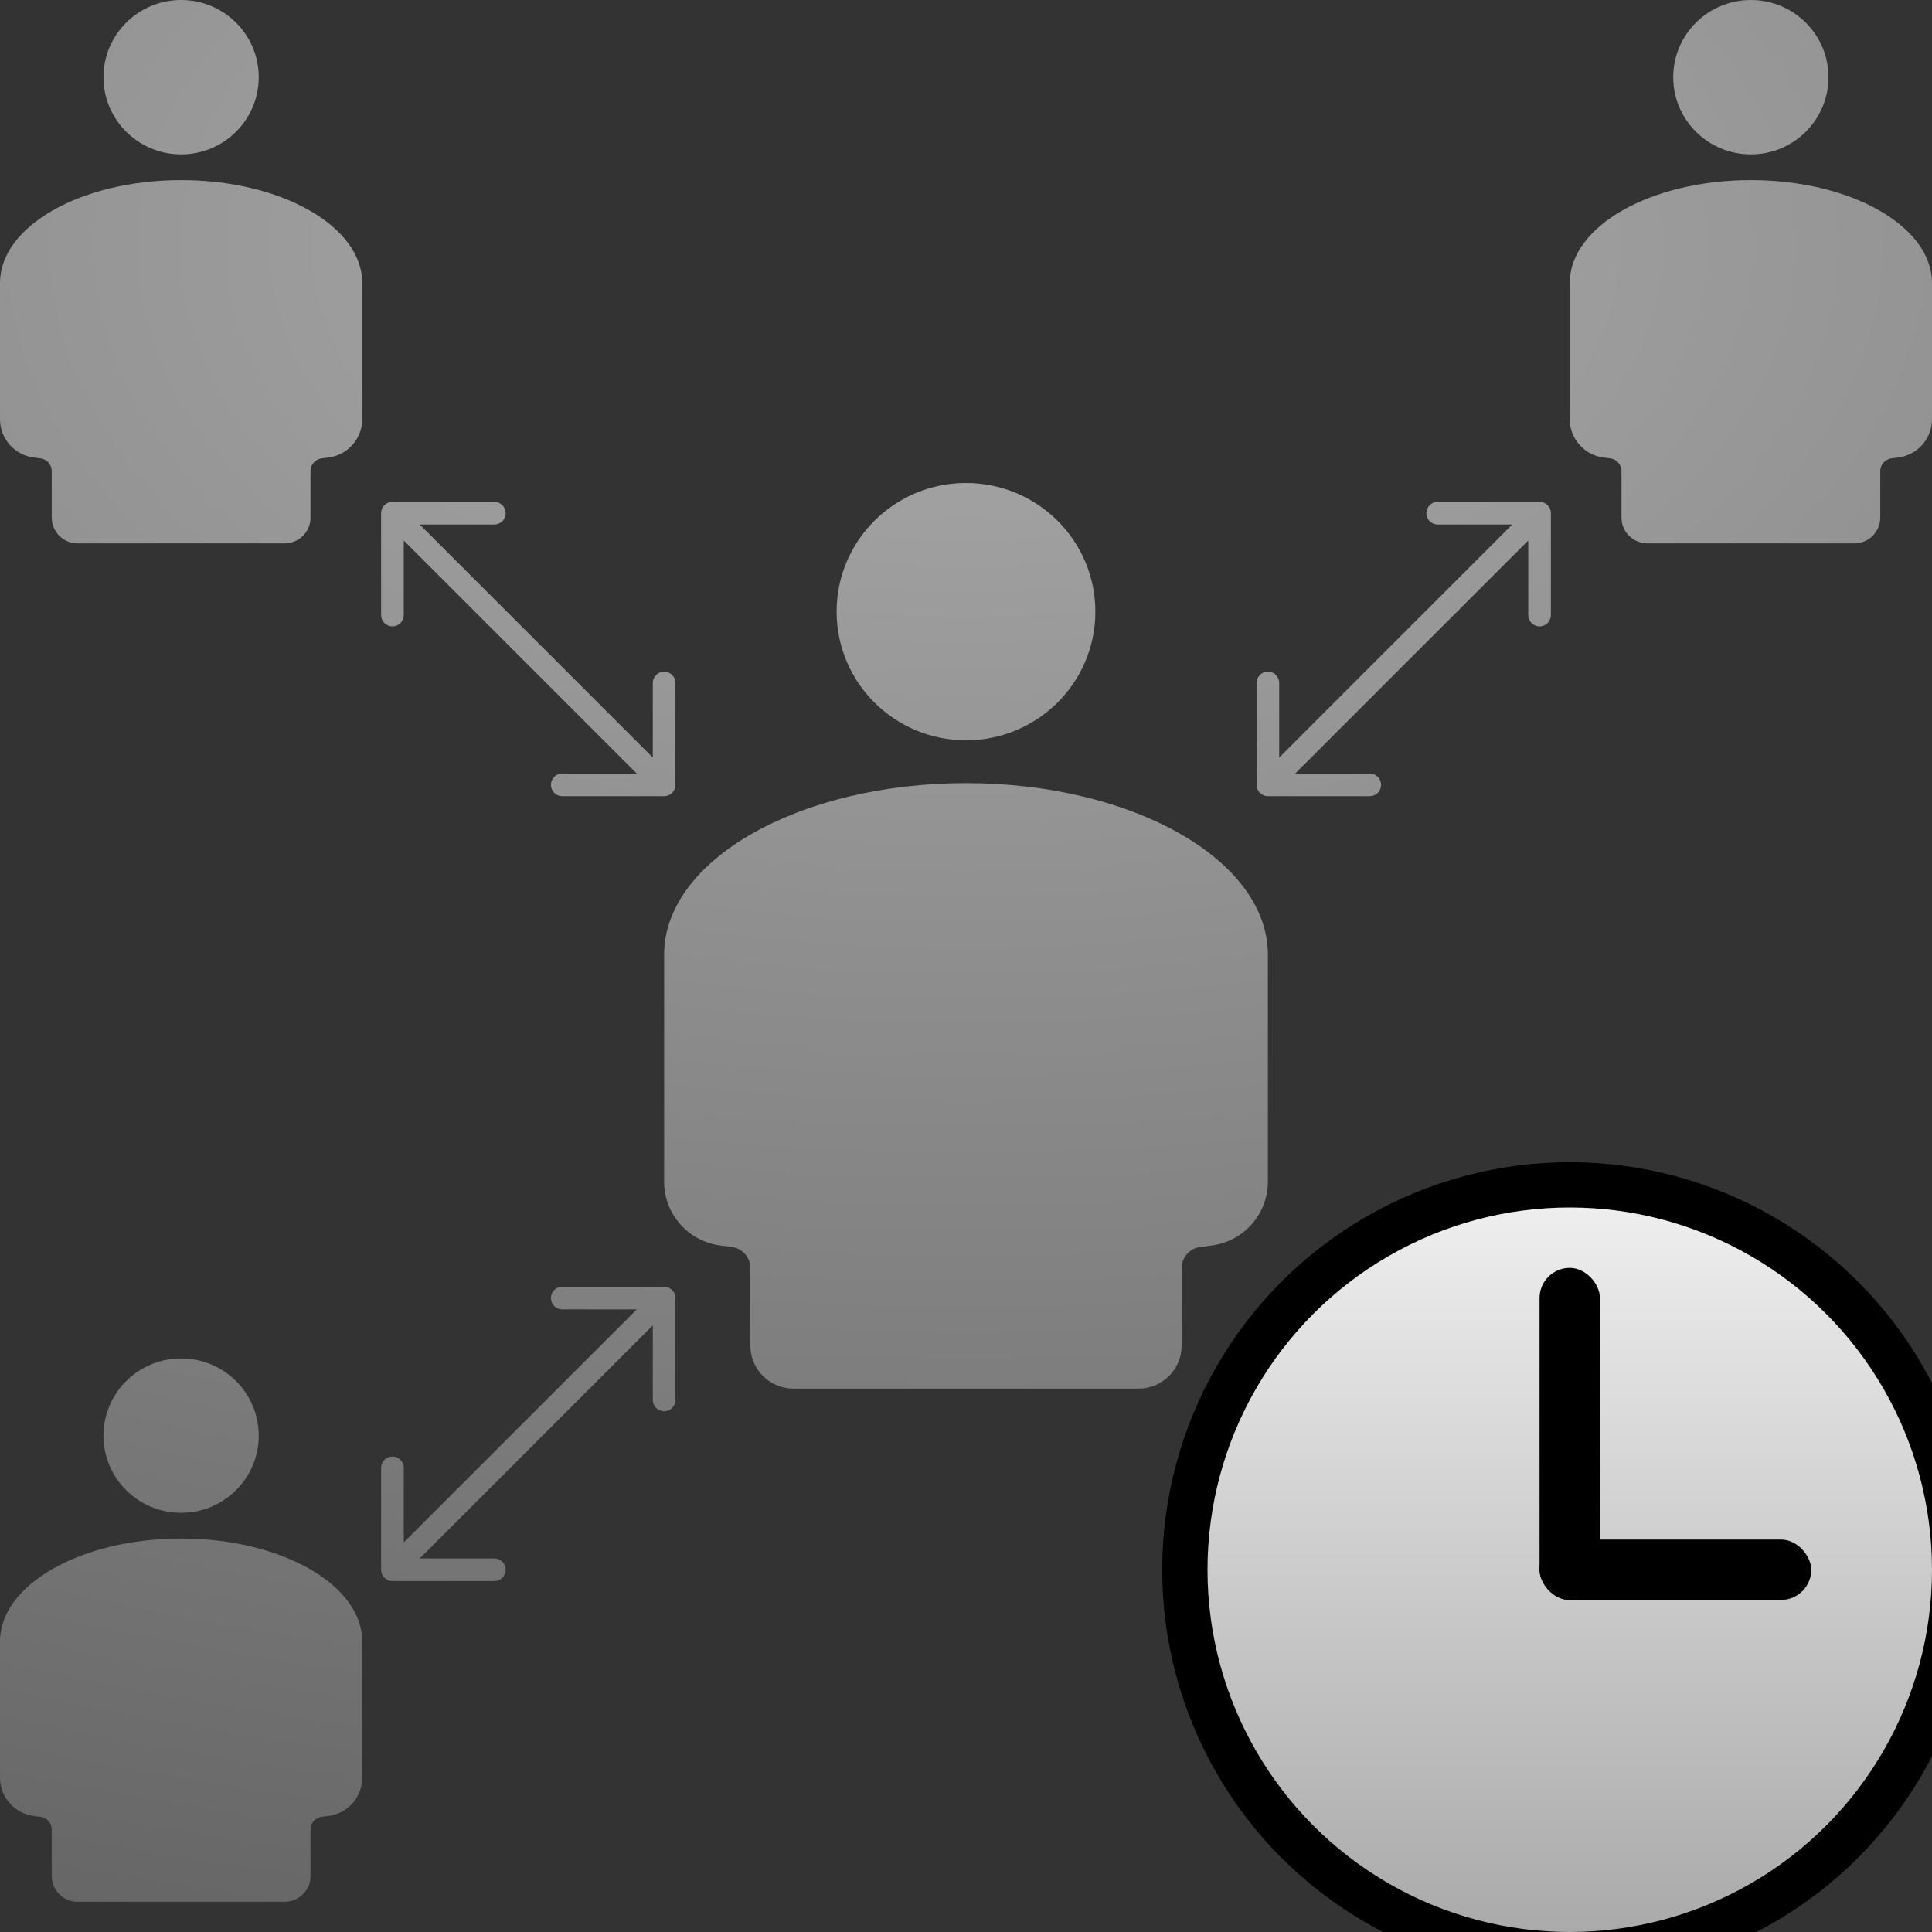 <svg width="64" height="64" viewBox="0 0 64 64" fill="none" xmlns="http://www.w3.org/2000/svg">
<rect x="0" y="0" width="64" height="64" fill="#333333" stroke="none"/>
<g clip-path="url(#clip0_107_17)">
<path d="M8.571 2.557C8.571 3.969 7.42 5.114 6 5.114C4.58 5.114 3.428 3.969 3.428 2.557C3.428 1.145 4.58 0 6 0C7.42 0 8.571 1.145 8.571 2.557Z" fill="url(#paint0_radial_107_17)"/>
<path d="M12 9.395L12 9.375C12 7.492 9.314 5.966 6 5.966C2.686 5.966 0 7.492 0 9.375V13.888C0 14.533 0.483 15.077 1.126 15.157L1.339 15.183C1.553 15.21 1.714 15.391 1.714 15.606V17.148C1.714 17.618 2.098 18 2.571 18H9.428C9.902 18 10.286 17.618 10.286 17.148V15.606C10.286 15.391 10.447 15.21 10.661 15.183L10.874 15.157C11.517 15.077 12 14.533 12 13.888V9.395Z" fill="url(#paint1_radial_107_17)"/>
<path d="M32 24.523C34.367 24.523 36.285 22.615 36.285 20.261C36.285 17.908 34.367 16 32 16C29.633 16 27.714 17.908 27.714 20.261C27.714 22.615 29.633 24.523 32 24.523Z" fill="url(#paint2_radial_107_17)"/>
<path d="M42 31.625L42 31.659V39.147C42 40.222 41.195 41.128 40.123 41.261L39.768 41.306C39.411 41.35 39.143 41.652 39.143 42.01V44.579C39.143 45.364 38.503 46 37.714 46H26.286C25.497 46 24.857 45.364 24.857 44.579V42.01C24.857 41.652 24.589 41.35 24.231 41.306L23.877 41.261C22.805 41.128 22 40.222 22 39.147V31.625C22 28.487 26.477 25.943 32 25.943C37.523 25.943 42 28.487 42 31.625Z" fill="url(#paint3_radial_107_17)"/>
<path d="M6 50.114C7.42 50.114 8.571 48.969 8.571 47.557C8.571 46.145 7.42 45 6 45C4.58 45 3.428 46.145 3.428 47.557C3.428 48.969 4.58 50.114 6 50.114Z" fill="url(#paint4_radial_107_17)"/>
<path d="M12 54.375L12 54.395V58.888C12 59.533 11.517 60.077 10.874 60.157L10.661 60.183C10.447 60.21 10.286 60.391 10.286 60.606V62.148C10.286 62.618 9.902 63 9.428 63H2.571C2.098 63 1.714 62.618 1.714 62.148V60.606C1.714 60.391 1.553 60.21 1.339 60.183L1.126 60.157C0.483 60.077 0 59.533 0 58.888V54.375C0 52.492 2.686 50.966 6 50.966C9.314 50.966 12 52.492 12 54.375Z" fill="url(#paint5_radial_107_17)"/>
<path d="M58 5.114C59.42 5.114 60.571 3.969 60.571 2.557C60.571 1.145 59.42 0 58 0C56.58 0 55.428 1.145 55.428 2.557C55.428 3.969 56.58 5.114 58 5.114Z" fill="url(#paint6_radial_107_17)"/>
<path d="M64 9.375L64 9.395V13.888C64 14.533 63.517 15.077 62.874 15.157L62.661 15.183C62.447 15.21 62.286 15.391 62.286 15.606V17.148C62.286 17.618 61.902 18 61.428 18H54.571C54.098 18 53.714 17.618 53.714 17.148V15.606C53.714 15.391 53.553 15.21 53.339 15.183L53.126 15.157C52.483 15.077 52 14.533 52 13.888V9.375C52 7.492 54.686 5.966 58 5.966C61.314 5.966 64 7.492 64 9.375Z" fill="url(#paint7_radial_107_17)"/>
<path d="M12.625 20.375V17C12.625 16.793 12.793 16.625 13 16.625H16.375C16.582 16.625 16.75 16.793 16.75 17C16.75 17.207 16.582 17.375 16.375 17.375H13.905L21.625 25.095V22.625C21.625 22.418 21.793 22.25 22 22.25C22.207 22.25 22.375 22.418 22.375 22.625V26C22.375 26.207 22.207 26.375 22 26.375H18.625C18.418 26.375 18.25 26.207 18.25 26C18.25 25.793 18.418 25.625 18.625 25.625H21.095L13.375 17.905V20.375C13.375 20.582 13.207 20.75 13 20.75C12.793 20.75 12.625 20.582 12.625 20.375Z" fill="url(#paint8_radial_107_17)"/>
<path d="M12.625 48.625V52C12.625 52.207 12.793 52.375 13 52.375H16.375C16.582 52.375 16.75 52.207 16.75 52C16.75 51.793 16.582 51.625 16.375 51.625H13.905L21.625 43.905V46.375C21.625 46.582 21.793 46.75 22 46.75C22.207 46.75 22.375 46.582 22.375 46.375V43C22.375 42.793 22.207 42.625 22 42.625H18.625C18.418 42.625 18.25 42.793 18.25 43C18.25 43.207 18.418 43.375 18.625 43.375H21.095L13.375 51.095V48.625C13.375 48.418 13.207 48.25 13 48.25C12.793 48.25 12.625 48.418 12.625 48.625Z" fill="url(#paint9_radial_107_17)"/>
<path d="M51.375 20.375V17C51.375 16.793 51.207 16.625 51 16.625H47.625C47.418 16.625 47.25 16.793 47.25 17C47.25 17.207 47.418 17.375 47.625 17.375H50.095L42.375 25.095V22.625C42.375 22.418 42.207 22.25 42 22.25C41.793 22.25 41.625 22.418 41.625 22.625V26C41.625 26.207 41.793 26.375 42 26.375H45.375C45.582 26.375 45.75 26.207 45.75 26C45.75 25.793 45.582 25.625 45.375 25.625H42.905L50.625 17.905V20.375C50.625 20.582 50.793 20.75 51 20.75C51.207 20.75 51.375 20.582 51.375 20.375Z" fill="url(#paint10_radial_107_17)"/>
<circle cx="52" cy="52" r="12.75" fill="url(#paint11_linear_107_17)" stroke="black" stroke-width="1.5"/>
<rect x="51" y="42" width="2" height="11" rx="1" fill="black"/>
<rect x="51" y="51" width="9" height="2" rx="1" fill="black"/>
</g>
<defs>
<radialGradient id="paint0_radial_107_17" cx="0" cy="0" r="1" gradientUnits="userSpaceOnUse" gradientTransform="translate(32 8.203) rotate(90) scale(57.422 101.012)">
<stop stop-color="#AAAAAA"/>
<stop offset="1" stop-color="#666666"/>
</radialGradient>
<radialGradient id="paint1_radial_107_17" cx="0" cy="0" r="1" gradientUnits="userSpaceOnUse" gradientTransform="translate(32 8.203) rotate(90) scale(57.422 101.012)">
<stop stop-color="#AAAAAA"/>
<stop offset="1" stop-color="#666666"/>
</radialGradient>
<radialGradient id="paint2_radial_107_17" cx="0" cy="0" r="1" gradientUnits="userSpaceOnUse" gradientTransform="translate(32 8.203) rotate(90) scale(57.422 101.012)">
<stop stop-color="#AAAAAA"/>
<stop offset="1" stop-color="#666666"/>
</radialGradient>
<radialGradient id="paint3_radial_107_17" cx="0" cy="0" r="1" gradientUnits="userSpaceOnUse" gradientTransform="translate(32 8.203) rotate(90) scale(57.422 101.012)">
<stop stop-color="#AAAAAA"/>
<stop offset="1" stop-color="#666666"/>
</radialGradient>
<radialGradient id="paint4_radial_107_17" cx="0" cy="0" r="1" gradientUnits="userSpaceOnUse" gradientTransform="translate(32 8.203) rotate(90) scale(57.422 101.012)">
<stop stop-color="#AAAAAA"/>
<stop offset="1" stop-color="#666666"/>
</radialGradient>
<radialGradient id="paint5_radial_107_17" cx="0" cy="0" r="1" gradientUnits="userSpaceOnUse" gradientTransform="translate(32 8.203) rotate(90) scale(57.422 101.012)">
<stop stop-color="#AAAAAA"/>
<stop offset="1" stop-color="#666666"/>
</radialGradient>
<radialGradient id="paint6_radial_107_17" cx="0" cy="0" r="1" gradientUnits="userSpaceOnUse" gradientTransform="translate(32 8.203) rotate(90) scale(57.422 101.012)">
<stop stop-color="#AAAAAA"/>
<stop offset="1" stop-color="#666666"/>
</radialGradient>
<radialGradient id="paint7_radial_107_17" cx="0" cy="0" r="1" gradientUnits="userSpaceOnUse" gradientTransform="translate(32 8.203) rotate(90) scale(57.422 101.012)">
<stop stop-color="#AAAAAA"/>
<stop offset="1" stop-color="#666666"/>
</radialGradient>
<radialGradient id="paint8_radial_107_17" cx="0" cy="0" r="1" gradientUnits="userSpaceOnUse" gradientTransform="translate(32 8.203) rotate(90) scale(57.422 101.012)">
<stop stop-color="#AAAAAA"/>
<stop offset="1" stop-color="#666666"/>
</radialGradient>
<radialGradient id="paint9_radial_107_17" cx="0" cy="0" r="1" gradientUnits="userSpaceOnUse" gradientTransform="translate(32 8.203) rotate(90) scale(57.422 101.012)">
<stop stop-color="#AAAAAA"/>
<stop offset="1" stop-color="#666666"/>
</radialGradient>
<radialGradient id="paint10_radial_107_17" cx="0" cy="0" r="1" gradientUnits="userSpaceOnUse" gradientTransform="translate(32 8.203) rotate(90) scale(57.422 101.012)">
<stop stop-color="#AAAAAA"/>
<stop offset="1" stop-color="#666666"/>
</radialGradient>
<linearGradient id="paint11_linear_107_17" x1="52" y1="40" x2="52" y2="64" gradientUnits="userSpaceOnUse">
<stop stop-color="#EEEEEE"/>
<stop offset="1" stop-color="#AAAAAA"/>
</linearGradient>
<clipPath id="clip0_107_17">
<rect width="64" height="64" fill="white"/>
</clipPath>
</defs>
</svg>
